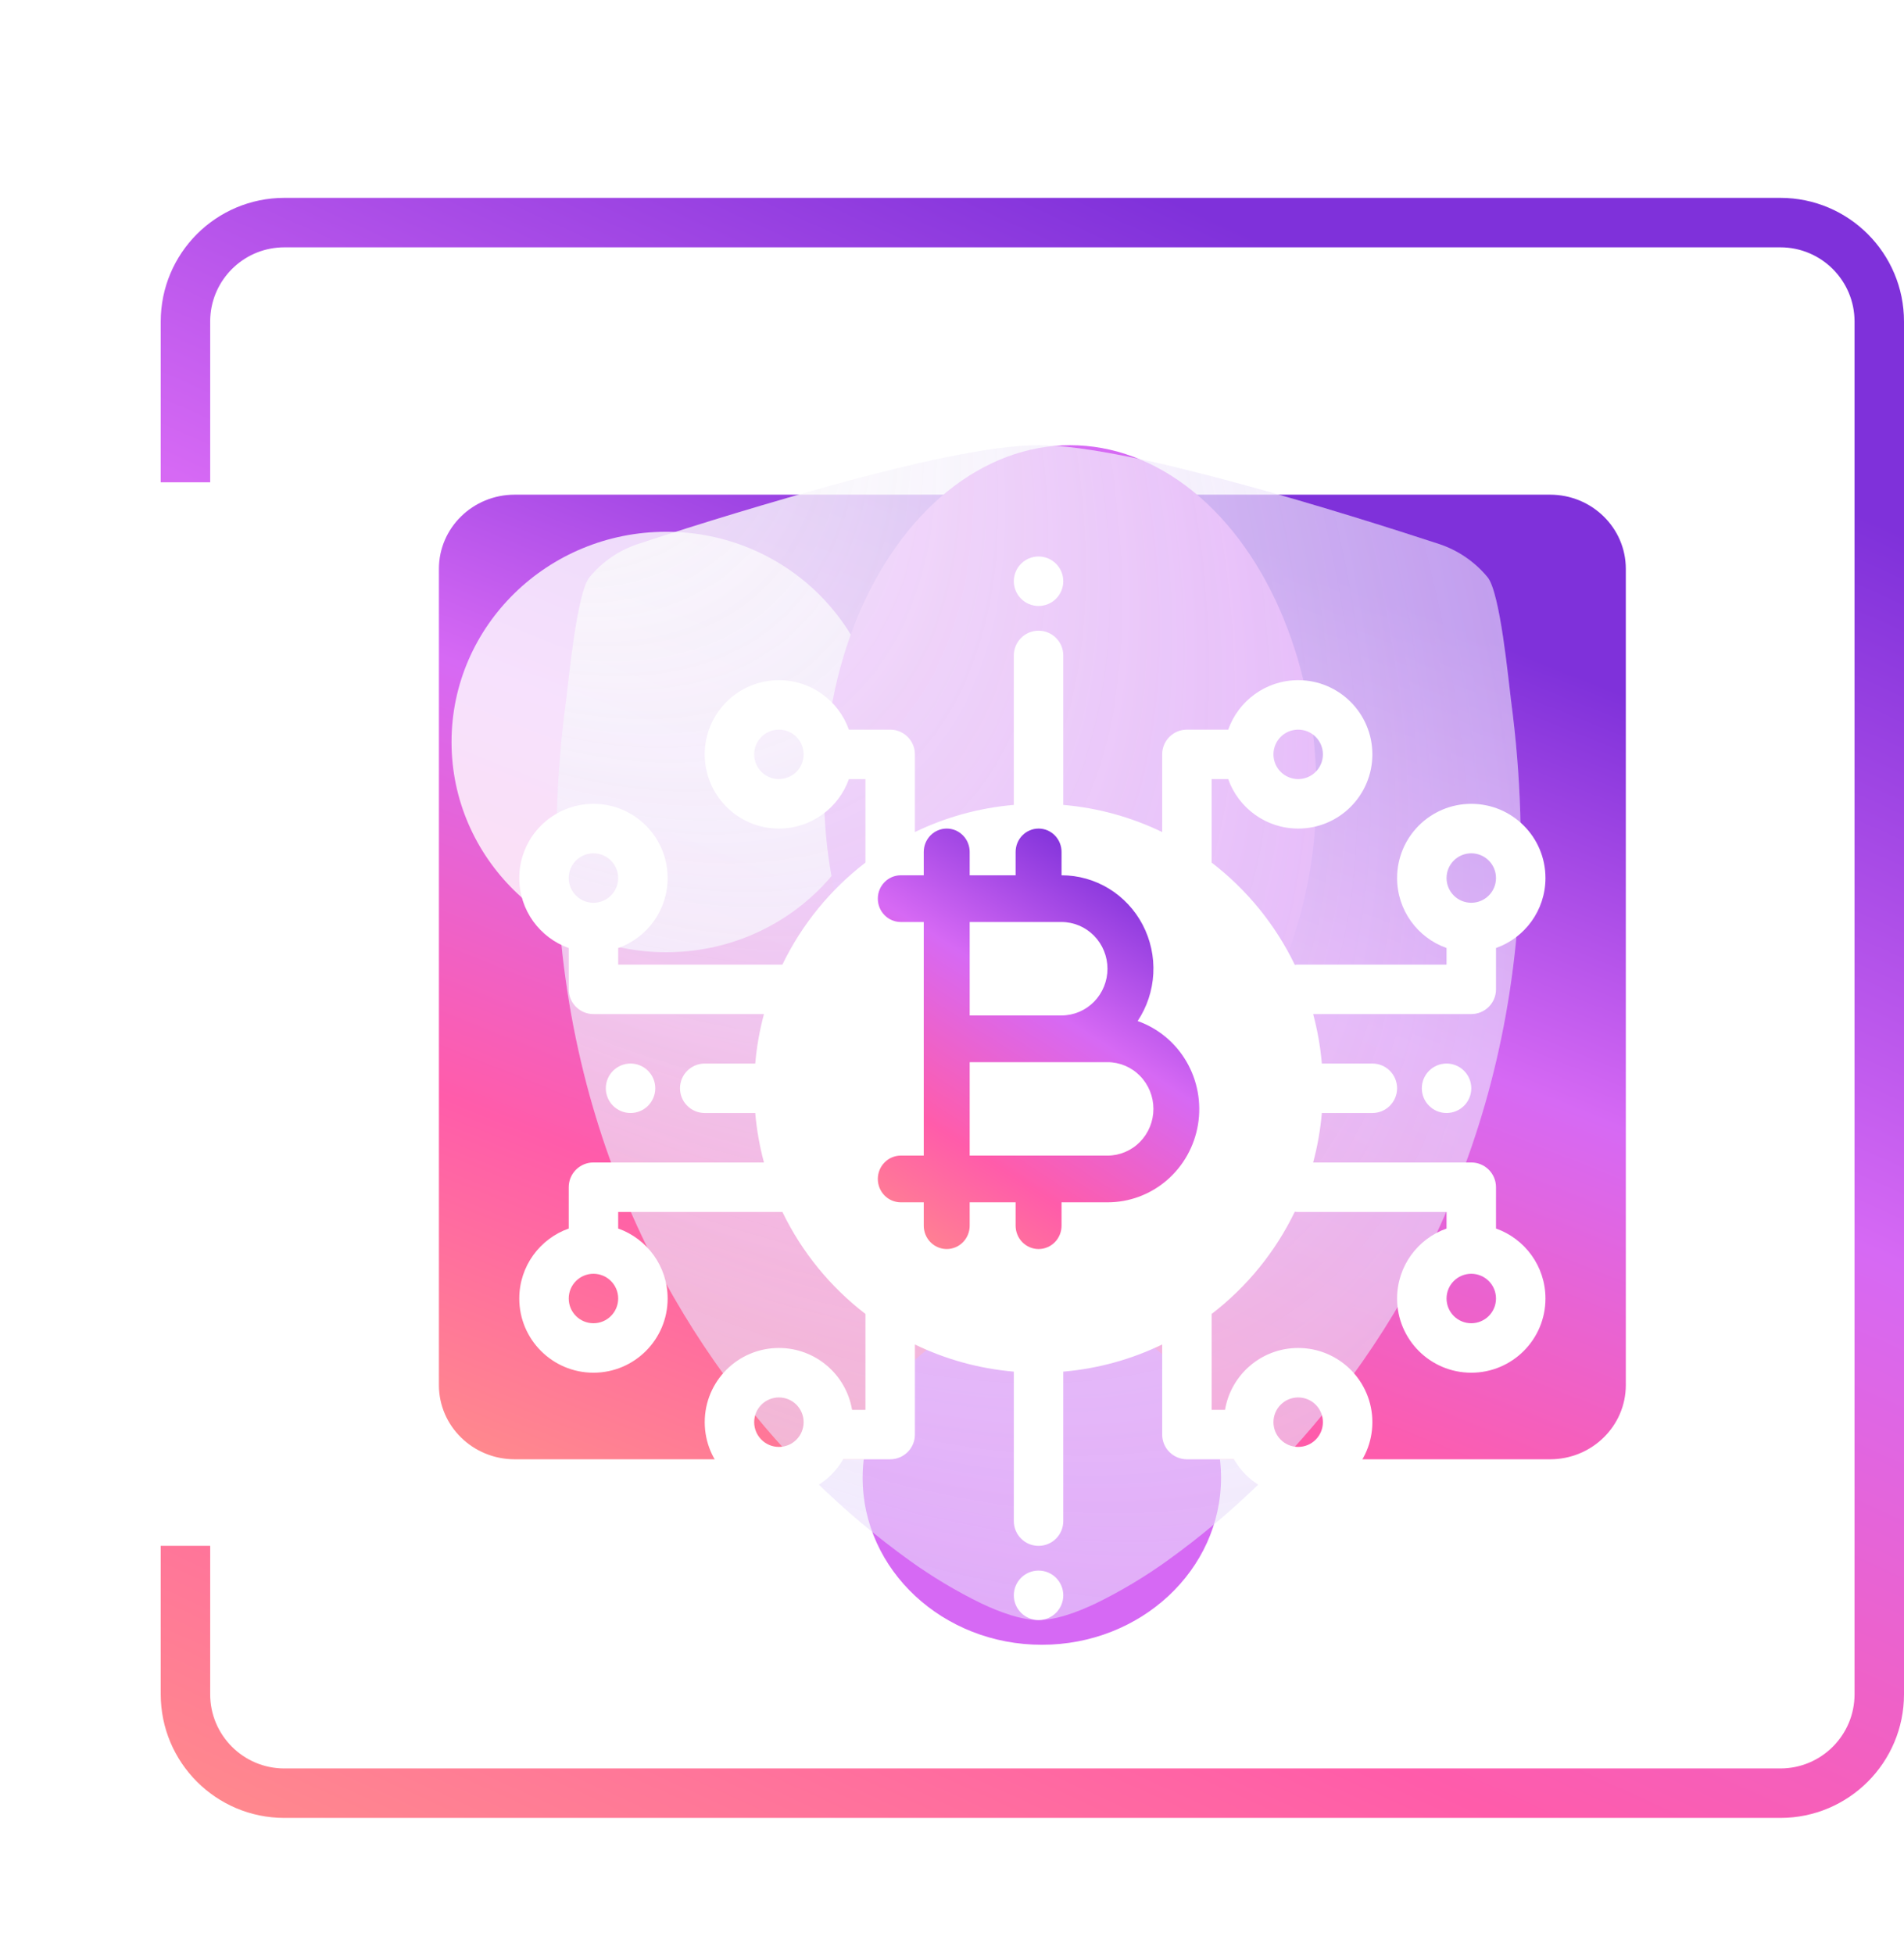 <svg width="154" height="158" viewBox="0 0 154 158" fill="none" xmlns="http://www.w3.org/2000/svg">
<path d="M23 20C19.893 20 17.338 22.361 17.031 25.387C17.011 25.588 17 25.793 17 26V39H13V26C13 20.477 17.477 16 23 16H144C149.523 16 154 20.477 154 26V137C154 142.523 149.523 147 144 147H23C17.477 147 13 142.523 13 137V125H17V137C17 140.314 19.686 143 23 143H144C147.314 143 150 140.314 150 137V26C150 22.686 147.314 20 144 20H23Z" fill="url(#paint0_linear_1102_8258)"/>
<path d="M35.5 46C35.5 42.686 38.243 40 41.628 40H125.372C128.757 40 131.5 42.686 131.5 46V112C131.5 115.314 128.757 118 125.372 118H41.628C38.243 118 35.5 115.314 35.5 112V46Z" fill="url(#paint1_linear_1102_8258)"/>
<g filter="url(#filter0_f_1102_8258)">
<ellipse cx="53.883" cy="60" rx="17.362" ry="17" fill="white" fill-opacity="0.8"/>
</g>
<g filter="url(#filter1_f_1102_8258)">
<ellipse cx="84.266" cy="119.5" rx="14.494" ry="13.5" fill="#D669F4"/>
</g>
<g filter="url(#filter2_f_1102_8258)">
<ellipse cx="86.564" cy="64" rx="19.915" ry="28" fill="#D669F4"/>
</g>
<g filter="url(#filter3_b_1102_8258)">
<path d="M67.687 39.129C73.732 37.481 80.156 36 84 36C87.844 36 94.268 37.481 100.313 39.129C106.497 40.806 112.732 42.79 116.398 43.991C117.931 44.499 119.289 45.43 120.318 46.677C121.347 47.925 122.004 55.026 122.214 56.632C125.535 81.65 117.83 100.192 108.481 112.458C104.516 117.705 99.789 122.326 94.458 126.166C92.614 127.495 90.66 128.663 88.619 129.659C87.059 130.396 85.382 131 84 131C82.618 131 80.947 130.396 79.381 129.659C77.339 128.663 75.386 127.495 73.542 126.166C68.211 122.326 63.484 117.705 59.519 112.458C50.17 100.192 42.465 81.65 45.786 56.632C45.996 55.026 46.653 47.925 47.682 46.677C48.711 45.43 50.069 44.499 51.602 43.991C56.924 42.241 62.287 40.62 67.687 39.129Z" fill="url(#paint2_radial_1102_8258)" fill-opacity="0.8"/>
<path d="M67.687 39.129C73.732 37.481 80.156 36 84 36C87.844 36 94.268 37.481 100.313 39.129C106.497 40.806 112.732 42.79 116.398 43.991C117.931 44.499 119.289 45.43 120.318 46.677C121.347 47.925 122.004 55.026 122.214 56.632C125.535 81.65 117.83 100.192 108.481 112.458C104.516 117.705 99.789 122.326 94.458 126.166C92.614 127.495 90.66 128.663 88.619 129.659C87.059 130.396 85.382 131 84 131C82.618 131 80.947 130.396 79.381 129.659C77.339 128.663 75.386 127.495 73.542 126.166C68.211 122.326 63.484 117.705 59.519 112.458C50.17 100.192 42.465 81.65 45.786 56.632C45.996 55.026 46.653 47.925 47.682 46.677C48.711 45.43 50.069 44.499 51.602 43.991C56.924 42.241 62.287 40.62 67.687 39.129Z" fill="white" fill-opacity="0.2"/>
</g>
<g filter="url(#filter4_d_1102_8258)">
<path d="M86 43C86 44.105 85.105 45 84 45C82.895 45 82 44.105 82 43C82 41.895 82.895 41 84 41C85.105 41 86 41.895 86 43Z" fill="white"/>
<path fill-rule="evenodd" clip-rule="evenodd" d="M84 47C85.105 47 86 47.895 86 49V61C86 61.029 85.999 61.057 85.998 61.086C88.845 61.331 91.544 62.094 94 63.282V57C94 56.931 94.004 56.863 94.01 56.795C94.113 55.787 94.965 55 96 55H99.341C100.165 52.67 102.388 51 105 51C108.314 51 111 53.686 111 57C111 60.314 108.314 63 105 63C102.388 63 100.165 61.33 99.341 59H98V65.75C100.84 67.932 103.156 70.762 104.727 74.019C104.816 74.006 104.907 74 105 74H117V72.659C114.67 71.835 113 69.612 113 67C113 63.686 115.686 61 119 61C122.314 61 125 63.686 125 67C125 69.612 123.33 71.835 121 72.659V76C121 77.105 120.105 78 119 78H106.21C106.558 79.292 106.796 80.63 106.914 82.002C106.933 82.001 106.952 82.001 106.971 82L107 82H111C112.105 82 113 82.895 113 84C113 85.105 112.105 86 111 86H107C106.982 86 106.965 86 106.947 85.999L106.914 85.998C106.796 87.37 106.558 88.708 106.21 90H119C120.105 90 121 90.895 121 92V95.341C123.33 96.165 125 98.388 125 101C125 104.314 122.314 107 119 107C115.686 107 113 104.314 113 101C113 98.388 114.67 96.165 117 95.341V94H105C104.907 94 104.816 93.994 104.727 93.981C103.156 97.238 100.84 100.068 98 102.25V110H99.083C99.559 107.162 102.027 105 105 105C108.314 105 111 107.686 111 111C111 114.314 108.314 117 105 117C102.779 117 100.84 115.793 99.803 114H96C94.895 114 94 113.105 94 112V104.718C91.544 105.906 88.845 106.669 85.998 106.914C85.999 106.943 86 106.971 86 107V119C86 120.105 85.105 121 84 121C82.895 121 82 120.105 82 119V107C82 106.981 82 106.963 82.001 106.944L82.002 106.914C79.155 106.669 76.456 105.906 74 104.718V112C74 113.105 73.105 114 72 114H68.197C67.16 115.793 65.221 117 63 117C59.686 117 57 114.314 57 111C57 107.686 59.686 105 63 105C65.973 105 68.441 107.162 68.917 110H70V102.25C67.165 100.072 64.853 97.249 63.282 94H50V95.341C52.33 96.165 54 98.388 54 101C54 104.314 51.314 107 48 107C44.686 107 42 104.314 42 101C42 98.388 43.67 96.165 46 95.341L46 92C46 90.965 46.787 90.113 47.795 90.01C47.863 90.004 47.931 90 48 90H61.791C61.442 88.708 61.204 87.37 61.086 85.998C61.057 85.999 61.029 86 61 86H57C55.895 86 55 85.105 55 84C55 82.895 55.895 82 57 82H61C61.029 82 61.057 82.001 61.086 82.002C61.204 80.63 61.442 79.292 61.791 78H48C47.931 78 47.863 77.996 47.795 77.99C46.787 77.887 46 77.035 46 76L46 72.659C43.67 71.835 42 69.612 42 67C42 63.686 44.686 61 48 61C51.314 61 54 63.686 54 67C54 69.612 52.33 71.835 50 72.659V74H63.282C64.853 70.751 67.165 67.928 70 65.75V59H68.659C67.835 61.33 65.612 63 63 63C59.686 63 57 60.314 57 57C57 53.686 59.686 51 63 51C65.612 51 67.835 52.67 68.659 55H72C73.105 55 74 55.895 74 57V63.282C76.456 62.094 79.155 61.331 82.002 61.086C82.001 61.057 82 61.029 82 61V49C82 47.895 82.895 47 84 47ZM105 59C106.105 59 107 58.105 107 57C107 55.895 106.105 55 105 55C103.895 55 103 55.895 103 57C103 58.105 103.895 59 105 59ZM107 111C107 112.105 106.105 113 105 113C103.895 113 103 112.105 103 111C103 109.895 103.895 109 105 109C106.105 109 107 109.895 107 111ZM63 59C64.105 59 65 58.105 65 57C65 55.895 64.105 55 63 55C61.895 55 61 55.895 61 57C61 58.105 61.895 59 63 59ZM48 99C49.105 99 50 99.895 50 101C50 102.105 49.105 103 48 103C46.895 103 46 102.105 46 101C46 99.895 46.895 99 48 99ZM50 67C50 68.105 49.105 69 48 69C46.895 69 46 68.105 46 67C46 65.895 46.895 65 48 65C49.105 65 50 65.895 50 67ZM119 69C117.895 69 117 68.105 117 67C117 65.895 117.895 65 119 65C120.105 65 121 65.895 121 67C121 68.105 120.105 69 119 69ZM117 101C117 99.895 117.895 99 119 99C120.105 99 121 99.895 121 101C121 102.105 120.105 103 119 103C117.895 103 117 102.105 117 101ZM65 111C65 112.105 64.105 113 63 113C61.895 113 61 112.105 61 111C61 109.895 61.895 109 63 109C64.105 109 65 109.895 65 111Z" fill="white"/>
<path d="M53 84C53 85.105 52.105 86 51 86C49.895 86 49 85.105 49 84C49 82.895 49.895 82 51 82C52.105 82 53 82.895 53 84Z" fill="white"/>
<path d="M117 86C118.105 86 119 85.105 119 84C119 82.895 118.105 82 117 82C115.895 82 115 82.895 115 84C115 85.105 115.895 86 117 86Z" fill="white"/>
<path d="M84 127C85.105 127 86 126.105 86 125C86 123.895 85.105 123 84 123C82.895 123 82 123.895 82 125C82 126.105 82.895 127 84 127Z" fill="white"/>
</g>
<path d="M92.015 82.564C92.772 81.428 93.21 80.104 93.282 78.734C93.355 77.364 93.058 76 92.426 74.788C91.793 73.576 90.847 72.563 89.691 71.856C88.534 71.15 87.21 70.777 85.861 70.778V68.889C85.861 68.388 85.665 67.907 85.317 67.553C84.969 67.199 84.496 67 84.003 67C83.511 67 83.038 67.199 82.69 67.553C82.341 67.907 82.146 68.388 82.146 68.889V70.778H78.43V68.889C78.43 68.388 78.235 67.907 77.886 67.553C77.538 67.199 77.066 67 76.573 67C76.08 67 75.608 67.199 75.259 67.553C74.911 67.907 74.715 68.388 74.715 68.889V70.778H72.858C72.365 70.778 71.892 70.977 71.544 71.331C71.196 71.685 71 72.166 71 72.667C71 73.168 71.196 73.648 71.544 74.002C71.892 74.356 72.365 74.556 72.858 74.556H74.715V93.444H72.858C72.365 93.444 71.892 93.643 71.544 93.998C71.196 94.352 71 94.832 71 95.333C71 95.834 71.196 96.315 71.544 96.669C71.892 97.023 72.365 97.222 72.858 97.222H74.715V99.111C74.715 99.612 74.911 100.093 75.259 100.447C75.608 100.801 76.08 101 76.573 101C77.066 101 77.538 100.801 77.886 100.447C78.235 100.093 78.43 99.612 78.43 99.111V97.222H82.146V99.111C82.146 99.612 82.341 100.093 82.69 100.447C83.038 100.801 83.511 101 84.003 101C84.496 101 84.969 100.801 85.317 100.447C85.665 100.093 85.861 99.612 85.861 99.111V97.222H89.576C91.33 97.225 93.027 96.596 94.367 95.446C95.708 94.296 96.604 92.701 96.896 90.943C97.189 89.185 96.859 87.379 95.965 85.844C95.072 84.311 93.672 83.148 92.015 82.564ZM89.576 78.333C89.575 79.335 89.183 80.295 88.487 81.004C87.79 81.712 86.846 82.11 85.861 82.111H78.43V74.556H85.861C86.846 74.557 87.79 74.955 88.487 75.663C89.183 76.371 89.575 77.332 89.576 78.333ZM89.576 93.444H78.43V85.889H89.576C90.561 85.889 91.507 86.287 92.203 86.995C92.9 87.704 93.291 88.665 93.291 89.667C93.291 90.669 92.9 91.629 92.203 92.338C91.507 93.046 90.561 93.444 89.576 93.444Z" fill="url(#paint3_linear_1102_8258)"/>
<defs>
<filter id="filter0_f_1102_8258" x="0.521" y="7" width="106.723" height="106" filterUnits="userSpaceOnUse" color-interpolation-filters="sRGB">
<feFlood flood-opacity="0" result="BackgroundImageFix"/>
<feBlend mode="normal" in="SourceGraphic" in2="BackgroundImageFix" result="shape"/>
<feGaussianBlur stdDeviation="18" result="effect1_foregroundBlur_1102_8258"/>
</filter>
<filter id="filter1_f_1102_8258" x="44.848" y="81.077" width="78.835" height="76.846" filterUnits="userSpaceOnUse" color-interpolation-filters="sRGB">
<feFlood flood-opacity="0" result="BackgroundImageFix"/>
<feBlend mode="normal" in="SourceGraphic" in2="BackgroundImageFix" result="shape"/>
<feGaussianBlur stdDeviation="12.461" result="effect1_foregroundBlur_1102_8258"/>
</filter>
<filter id="filter2_f_1102_8258" x="30.649" y="0" width="111.83" height="128" filterUnits="userSpaceOnUse" color-interpolation-filters="sRGB">
<feFlood flood-opacity="0" result="BackgroundImageFix"/>
<feBlend mode="normal" in="SourceGraphic" in2="BackgroundImageFix" result="shape"/>
<feGaussianBlur stdDeviation="18" result="effect1_foregroundBlur_1102_8258"/>
</filter>
<filter id="filter3_b_1102_8258" x="42" y="33" width="84" height="101" filterUnits="userSpaceOnUse" color-interpolation-filters="sRGB">
<feFlood flood-opacity="0" result="BackgroundImageFix"/>
<feGaussianBlur in="BackgroundImageFix" stdDeviation="1.5"/>
<feComposite in2="SourceAlpha" operator="in" result="effect1_backgroundBlur_1102_8258"/>
<feBlend mode="normal" in="SourceGraphic" in2="effect1_backgroundBlur_1102_8258" result="shape"/>
</filter>
<filter id="filter4_d_1102_8258" x="38" y="41" width="91" height="94" filterUnits="userSpaceOnUse" color-interpolation-filters="sRGB">
<feFlood flood-opacity="0" result="BackgroundImageFix"/>
<feColorMatrix in="SourceAlpha" type="matrix" values="0 0 0 0 0 0 0 0 0 0 0 0 0 0 0 0 0 0 127 0" result="hardAlpha"/>
<feOffset dy="4"/>
<feGaussianBlur stdDeviation="2"/>
<feComposite in2="hardAlpha" operator="out"/>
<feColorMatrix type="matrix" values="0 0 0 0 0 0 0 0 0 0 0 0 0 0 0 0 0 0 0.25 0"/>
<feBlend mode="normal" in2="BackgroundImageFix" result="effect1_dropShadow_1102_8258"/>
<feBlend mode="normal" in="SourceGraphic" in2="effect1_dropShadow_1102_8258" result="shape"/>
</filter>
<linearGradient id="paint0_linear_1102_8258" x1="146.621" y1="39.794" x2="77.933" y2="190.002" gradientUnits="userSpaceOnUse">
<stop stop-color="#7F31DA"/>
<stop offset="0.326" stop-color="#D669F4"/>
<stop offset="0.654" stop-color="#FF5CAA"/>
<stop offset="1" stop-color="#FF9883"/>
</linearGradient>
<linearGradient id="paint1_linear_1102_8258" x1="126.476" y1="54.167" x2="89.193" y2="147.396" gradientUnits="userSpaceOnUse">
<stop stop-color="#7F31DA"/>
<stop offset="0.326" stop-color="#D669F4"/>
<stop offset="0.654" stop-color="#FF5CAA"/>
<stop offset="1" stop-color="#FF9883"/>
</linearGradient>
<radialGradient id="paint2_radial_1102_8258" cx="0" cy="0" r="1" gradientUnits="userSpaceOnUse" gradientTransform="translate(6 -19.5) rotate(50.746) scale(338.993 139.14)">
<stop offset="0.204" stop-color="#FBFBFB"/>
<stop offset="0.572" stop-color="#DBC8F9" stop-opacity="0.573"/>
<stop offset="0.677" stop-color="#7FC0FC" stop-opacity="0.2"/>
<stop offset="0.868" stop-color="#FBFBFB" stop-opacity="0.57"/>
</radialGradient>
<linearGradient id="paint3_linear_1102_8258" x1="95.639" y1="73.175" x2="74.187" y2="106.505" gradientUnits="userSpaceOnUse">
<stop stop-color="#7F31DA"/>
<stop offset="0.326" stop-color="#D669F4"/>
<stop offset="0.654" stop-color="#FF5CAA"/>
<stop offset="1" stop-color="#FF9883"/>
</linearGradient>
</defs>
</svg>

